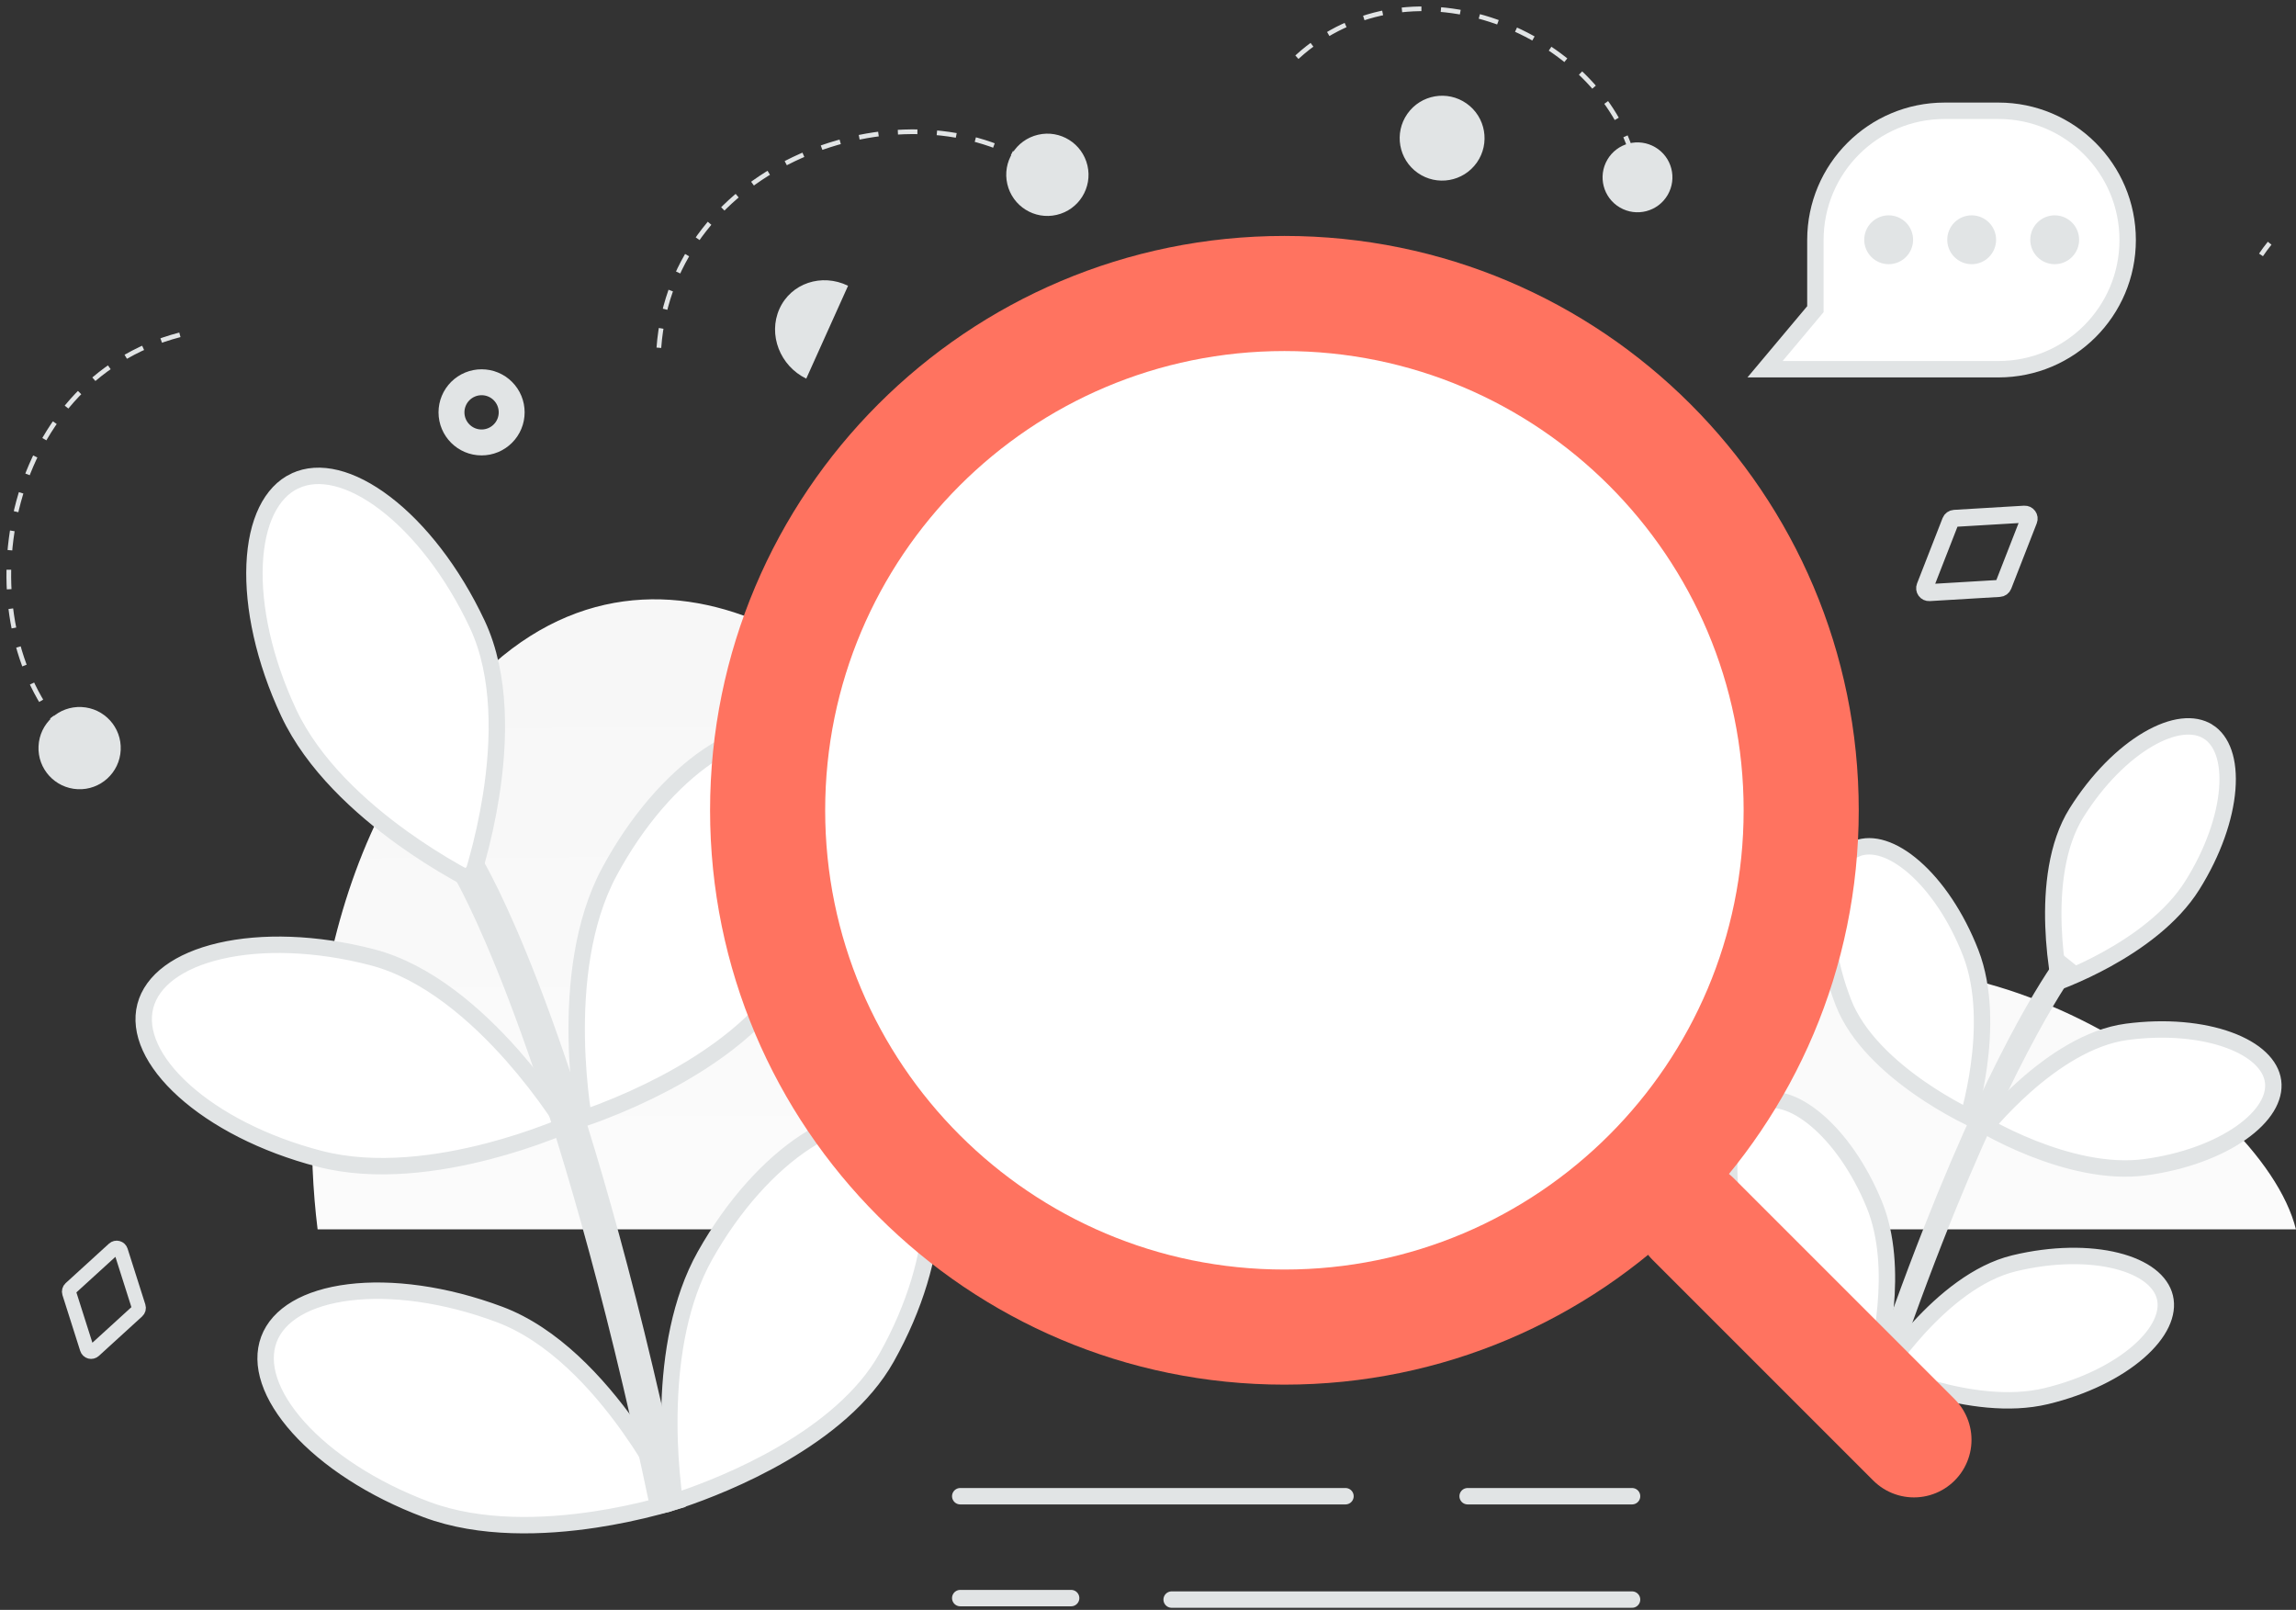 <svg width="261" height="183" viewBox="0 0 261 183" fill="none" xmlns="http://www.w3.org/2000/svg">
    <rect x="0" y="0" width="261" height="183" fill="#333333" stroke="none"/>
    <defs>
        <linearGradient id="paint0_linear" x1="153.033" y1="192.776" x2="151.811" y2="-57.64" gradientUnits="userSpaceOnUse">
            <stop stop-color="white"/>
            <stop offset="1" stop-color="#EEEEEE"/>
        </linearGradient>
    </defs>
    <path d="M261 139.771C257.078 123.816 220.015 100.516 200.21 114.564C194.131 84.169 188.444 65.214 168.582 50.241C148.72 35.268 115.579 54.84 110.257 95.833C104.934 78.981 77.873 56.27 56.134 75.421C36.02 93.141 34.003 122.835 36.104 139.743H261V139.771Z" fill="url(#paint0_linear)"/>
<path d="M234.099 111.556C233.728 109.468 233.504 107.358 233.429 105.239C233.286 101.034 233.762 96.037 236.057 92.378C238.443 88.577 241.383 85.68 244.166 84.05C246.993 82.394 249.412 82.168 251.004 83.168L251.005 83.168C252.597 84.166 253.445 86.443 253.184 89.71C252.927 92.926 251.598 96.833 249.214 100.635C246.894 104.335 242.908 107.16 239.417 109.077C237.967 109.871 236.475 110.585 234.948 111.217C234.629 111.348 234.344 111.461 234.099 111.556ZM211.08 96.455L211.08 96.454C212.83 95.775 215.164 96.454 217.628 98.613C220.055 100.738 222.395 104.136 224.021 108.316C225.604 112.387 225.491 117.269 224.943 121.214C224.715 122.85 224.397 124.473 223.992 126.075C223.917 126.37 223.839 126.665 223.757 126.958C223.436 126.798 223.116 126.634 222.798 126.466C221.243 125.641 219.738 124.727 218.289 123.728C214.832 121.333 211.108 117.97 209.543 113.942C207.918 109.758 207.349 105.671 207.703 102.465C208.063 99.21 209.326 97.135 211.08 96.455ZM213.573 153.692L213.574 153.688C213.936 151.985 214.195 150.261 214.349 148.527L214.35 148.524C214.686 144.814 214.541 140.524 213.058 136.907C211.354 132.758 208.95 129.404 206.484 127.325C203.98 125.214 201.634 124.58 199.897 125.294L199.896 125.294C198.16 126.005 196.935 128.106 196.636 131.369C196.341 134.582 196.985 138.659 198.689 142.808L213.573 153.692ZM213.573 153.692C213.443 154.316 213.3 154.937 213.141 155.554L213.573 153.692ZM213.573 153.692L213.141 155.554L213.573 153.692ZM213.141 155.554L212.978 155.476C211.416 154.725 208.502 153.197 205.637 151.018C202.758 148.827 200.018 146.043 198.689 142.808L213.141 155.554ZM225.751 128.017C225.947 127.784 226.183 127.51 226.457 127.202C227.627 125.886 228.872 124.64 230.187 123.469C233.334 120.676 237.485 117.855 241.767 117.29C246.215 116.702 250.319 117.118 253.35 118.221C256.428 119.342 258.147 121.061 258.395 122.923C258.643 124.788 257.43 126.895 254.749 128.778C252.109 130.631 248.253 132.099 243.805 132.687C239.474 133.259 234.756 131.992 231.052 130.528C229.233 129.806 227.462 128.967 225.751 128.017ZM232.603 158.702C228.357 159.722 223.534 158.953 219.699 157.882C218.107 157.436 216.542 156.903 215.009 156.286C214.726 156.173 214.445 156.056 214.166 155.936C214.336 155.684 214.543 155.386 214.783 155.052C215.81 153.621 216.919 152.252 218.105 150.951C220.944 147.845 224.779 144.607 228.977 143.599C233.338 142.551 237.465 142.536 240.594 143.318C243.773 144.112 245.662 145.643 246.101 147.472C246.54 149.3 245.553 151.522 243.083 153.674C240.651 155.792 236.968 157.654 232.603 158.702Z" fill="white" stroke="#E1E4E5" stroke-width="1.865"/>
<path d="M216.513 150.036C215.801 152.014 215.105 153.998 214.426 155.987L213.978 155.932L213.967 155.927L213.728 155.819C214.551 153.406 215.36 151.11 216.156 148.921L216.156 148.92C225.387 123.421 232.428 112.485 234.42 109.664L234.986 110.117C232.959 113.022 225.753 124.363 216.513 150.036ZM53.547 100.077C53.71 99.569 53.922 98.881 54.156 98.047C54.86 95.542 55.417 92.998 55.825 90.428C56.788 84.302 57.004 76.828 54.256 70.964C51.433 64.948 47.627 60.14 43.796 57.217C39.925 54.263 36.259 53.385 33.538 54.662L33.537 54.662C30.817 55.935 29.147 59.316 28.942 64.183C28.738 68.999 29.998 75.001 32.816 81.017C35.585 86.925 40.96 91.807 45.727 95.239C47.711 96.664 49.771 97.98 51.898 99.181C52.56 99.555 53.119 99.854 53.547 100.077ZM90.83 83.965L90.83 83.964C88.185 82.545 84.476 83.224 80.449 85.963C76.465 88.674 72.403 93.266 69.261 99.117C66.175 104.864 65.468 112.089 65.561 117.961C65.608 120.883 65.852 123.439 66.083 125.263C66.179 126.017 66.272 126.645 66.349 127.121C66.854 126.949 67.532 126.709 68.341 126.399C70.771 125.469 73.144 124.399 75.449 123.193C80.936 120.31 87.061 116.023 90.124 110.315C93.267 104.458 94.85 98.535 94.907 93.717C94.965 88.849 93.48 85.384 90.83 83.965ZM76.332 167.349L76.332 167.353C76.451 168.774 76.593 169.92 76.7 170.684C76.92 170.613 77.172 170.531 77.455 170.437C79.879 169.616 84.43 167.899 89.029 165.214C93.645 162.518 98.213 158.903 100.782 154.328C104.034 148.536 105.727 142.642 105.873 137.824C106.021 132.954 104.601 129.46 101.984 127.994L101.983 127.993C99.366 126.523 95.645 127.13 91.568 129.793C87.534 132.427 83.386 136.942 80.134 142.734C77.278 147.828 76.296 154.136 76.121 159.633V159.635C76.021 162.58 76.149 165.262 76.332 167.349ZM64.257 127.927C63.877 127.332 63.485 126.743 63.082 126.163C61.603 124.022 60 121.969 58.281 120.015C54.178 115.365 48.559 110.43 42.291 108.808C35.861 107.143 29.732 107.008 25.037 108.094C20.293 109.191 17.276 111.454 16.52 114.36C15.765 117.27 17.303 120.715 20.919 123.978C24.496 127.206 29.922 130.063 36.352 131.728C42.668 133.363 49.858 132.338 55.542 130.859C57.906 130.241 60.233 129.495 62.516 128.625C63.1 128.401 63.681 128.169 64.257 127.927ZM48.487 171.594C54.597 173.879 61.852 173.608 67.658 172.727C70.073 172.359 72.465 171.859 74.825 171.23C75.559 171.034 76.168 170.857 76.63 170.717C76.313 170.085 75.984 169.459 75.644 168.84C74.396 166.557 73.015 164.348 71.509 162.226C67.912 157.175 62.839 151.681 56.776 149.414C50.555 147.088 44.472 146.315 39.689 146.905C34.855 147.503 31.619 149.44 30.567 152.256C29.515 155.072 30.686 158.657 33.941 162.278C37.163 165.862 42.262 169.268 48.487 171.594Z" fill="white" stroke="#E1E4E5" stroke-width="1.865"/>
<path d="M51.513 99.512C51.625 99.679 61.42 116.103 71.801 161.766C72.595 165.263 73.356 168.766 74.085 172.277L74.307 172.23L75.942 171.887V171.877H75.951L76.016 171.868C76.22 171.803 76.833 171.618 77.752 171.311C76.941 167.396 76.086 163.49 75.19 159.594C64.79 114.237 55.171 98.23 54.744 97.515L51.513 99.512Z" fill="#E1E4E5"/>
<path fill-rule="evenodd" clip-rule="evenodd" d="M204.752 92.108C204.752 124.553 178.451 150.854 146.006 150.854C113.561 150.854 87.26 124.553 87.26 92.108C87.26 59.663 113.561 33.362 146.006 33.362C178.451 33.362 204.752 59.663 204.752 92.108Z" fill="white" stroke="#FF7360" stroke-width="13.084" stroke-linecap="round" stroke-linejoin="round"/>
<path d="M217.57 163.671L192.469 138.57" stroke="#FF7360" stroke-width="13.084" stroke-linecap="round" stroke-linejoin="round"/>
<path d="M58.165 46.873C58.165 47.322 58.077 47.768 57.904 48.183C57.732 48.598 57.48 48.976 57.161 49.293C56.843 49.611 56.466 49.863 56.05 50.035C55.635 50.207 55.189 50.295 54.74 50.294C52.847 50.294 51.322 48.756 51.322 46.873C51.322 46.423 51.411 45.978 51.583 45.563C51.755 45.147 52.008 44.77 52.326 44.452C52.644 44.135 53.022 43.883 53.437 43.711C53.853 43.539 54.298 43.451 54.748 43.451C55.197 43.451 55.642 43.539 56.057 43.711C56.472 43.883 56.849 44.135 57.166 44.453C57.484 44.771 57.735 45.148 57.907 45.563C58.078 45.979 58.166 46.424 58.165 46.873Z" stroke="#E1E4E5" stroke-width="2.946" stroke-miterlimit="10"/>
<path d="M167.882 18.479C166.351 20.659 163.343 21.186 161.162 19.655C158.982 18.124 158.455 15.116 159.986 12.935C161.517 10.755 164.526 10.228 166.706 11.759C168.887 13.29 169.413 16.299 167.882 18.479Z" fill="#E1E4E5"/>
<path d="M206.149 35.405L206.367 35.145V27.281C206.367 19.171 212.941 12.592 221.056 12.592H227.176C235.286 12.592 241.865 19.171 241.865 27.281C241.865 35.391 235.286 41.97 227.176 41.97H200.642L206.149 35.405Z" fill="white" stroke="#E1E4E5" stroke-width="1.865"/>
<path d="M216.54 27.254C216.54 27.743 216.346 28.212 216 28.558C215.654 28.904 215.185 29.099 214.696 29.099C214.207 29.098 213.738 28.904 213.392 28.558C213.046 28.212 212.851 27.743 212.851 27.254C212.851 26.765 213.046 26.296 213.392 25.95C213.738 25.604 214.207 25.41 214.696 25.41C215.185 25.41 215.654 25.604 216 25.95C216.346 26.296 216.54 26.765 216.54 27.254ZM225.977 27.254C225.977 27.743 225.782 28.212 225.436 28.558C225.091 28.904 224.622 29.099 224.132 29.099C223.643 29.099 223.174 28.904 222.828 28.558C222.483 28.212 222.288 27.743 222.288 27.254C222.288 26.765 222.483 26.296 222.828 25.95C223.174 25.604 223.643 25.41 224.132 25.41C224.622 25.41 225.091 25.604 225.436 25.95C225.782 26.296 225.977 26.765 225.977 27.254ZM235.414 27.254C235.414 27.743 235.219 28.212 234.873 28.558C234.527 28.904 234.058 29.099 233.569 29.099C233.08 29.099 232.611 28.904 232.265 28.558C231.919 28.212 231.725 27.743 231.725 27.254C231.725 26.765 231.919 26.296 232.265 25.95C232.611 25.604 233.08 25.41 233.569 25.41C234.058 25.41 234.527 25.604 234.873 25.95C235.219 26.296 235.414 26.765 235.414 27.254Z" fill="#E1E4E5" stroke="#E1E4E5" stroke-width="1.865"/>
<path d="M133.189 181.829H185.526M109.156 170.079H152.949H109.156ZM166.834 170.079H185.526H166.834ZM109.156 181.66H121.763H109.156Z" stroke="#E1E4E5" stroke-width="1.865" stroke-miterlimit="10" stroke-linecap="round" stroke-linejoin="round"/>
<path d="M20.448 38.06C0.111 43.333 -4.321 70.498 7.364 83.309" stroke="#E1E4E5" stroke-width="0.534" stroke-miterlimit="10" stroke-dasharray="2.22 2.22"/>
<path d="M7.946 83.915C8.331 84.31 8.734 84.687 9.153 85.045" stroke="#E1E4E5" stroke-width="0.534" stroke-miterlimit="10"/>
<path d="M9.27 80.37C11.85 80.495 13.845 82.68 13.72 85.26C13.602 87.836 11.409 89.835 8.83 89.71C6.25 89.585 4.255 87.399 4.38 84.82C4.501 82.233 6.69 80.244 9.27 80.37Z" fill="#E1E4E5"/>
<path d="M74.898 39.531C76.428 18.577 102.353 9.333 117.057 18.523" stroke="#E1E4E5" stroke-width="0.534" stroke-miterlimit="10" stroke-dasharray="2.22 2.22"/>
<path d="M257.021 28.975C257.329 28.518 257.658 28.075 258.006 27.647" stroke="#E1E4E5" stroke-width="0.534" stroke-miterlimit="10"/>
<path d="M114.508 20.927C115.095 23.442 117.604 25.012 120.119 24.425C122.632 23.846 124.204 21.33 123.617 18.815C123.03 16.3 120.522 14.729 118.006 15.316C115.483 15.901 113.921 18.412 114.508 20.927Z" fill="#E1E4E5"/>
<path d="M147.427 6.501C160.603 -5.53 181.991 3.903 185.694 18.156" stroke="#E1E4E5" stroke-width="0.534" stroke-miterlimit="10" stroke-dasharray="2.22 2.22"/>
<path d="M182.719 18.151C181.612 20.045 182.243 22.478 184.137 23.584C186.025 24.694 188.464 24.06 189.57 22.166C190.677 20.272 190.046 17.839 188.152 16.732C187.702 16.468 187.205 16.295 186.688 16.223C186.171 16.151 185.646 16.182 185.141 16.314C184.636 16.445 184.162 16.675 183.747 16.991C183.331 17.306 182.982 17.7 182.719 18.151Z" fill="#E1E4E5"/>
<path d="M15.759 148.528C15.819 148.714 15.764 148.917 15.62 149.048L10.695 153.541C10.633 153.597 10.558 153.637 10.476 153.657C10.395 153.677 10.31 153.676 10.229 153.655C10.148 153.633 10.074 153.591 10.013 153.533C9.952 153.475 9.907 153.403 9.882 153.323L7.863 146.97C7.834 146.879 7.832 146.781 7.857 146.689C7.881 146.597 7.932 146.514 8.002 146.449L12.927 141.959C12.989 141.902 13.064 141.863 13.146 141.843C13.227 141.823 13.312 141.824 13.393 141.846C13.474 141.867 13.548 141.909 13.609 141.967C13.669 142.025 13.714 142.097 13.74 142.177L15.759 148.528V148.528Z" stroke="#E1E4E5" stroke-width="1.602" stroke-miterlimit="10"/>
<path d="M227.727 66.57C227.692 66.659 227.633 66.737 227.556 66.793C227.478 66.849 227.387 66.882 227.291 66.887L219.316 67.362C219.232 67.368 219.149 67.352 219.073 67.316C218.997 67.28 218.931 67.226 218.882 67.158C218.833 67.09 218.801 67.011 218.79 66.928C218.78 66.845 218.79 66.76 218.821 66.682L221.726 59.24C221.797 59.058 221.967 58.935 222.162 58.923L230.136 58.449C230.219 58.444 230.303 58.461 230.378 58.496C230.454 58.532 230.52 58.586 230.569 58.654C230.618 58.722 230.65 58.801 230.661 58.884C230.671 58.967 230.661 59.052 230.631 59.13L227.727 66.57Z" stroke="#E1E4E5" stroke-width="1.934" stroke-miterlimit="10"/>
<path d="M91.651 43.041C88.656 41.584 87.293 38.033 88.601 35.115C89.908 32.198 93.401 31.021 96.404 32.484" fill="#E1E4E5"/>
</svg>
